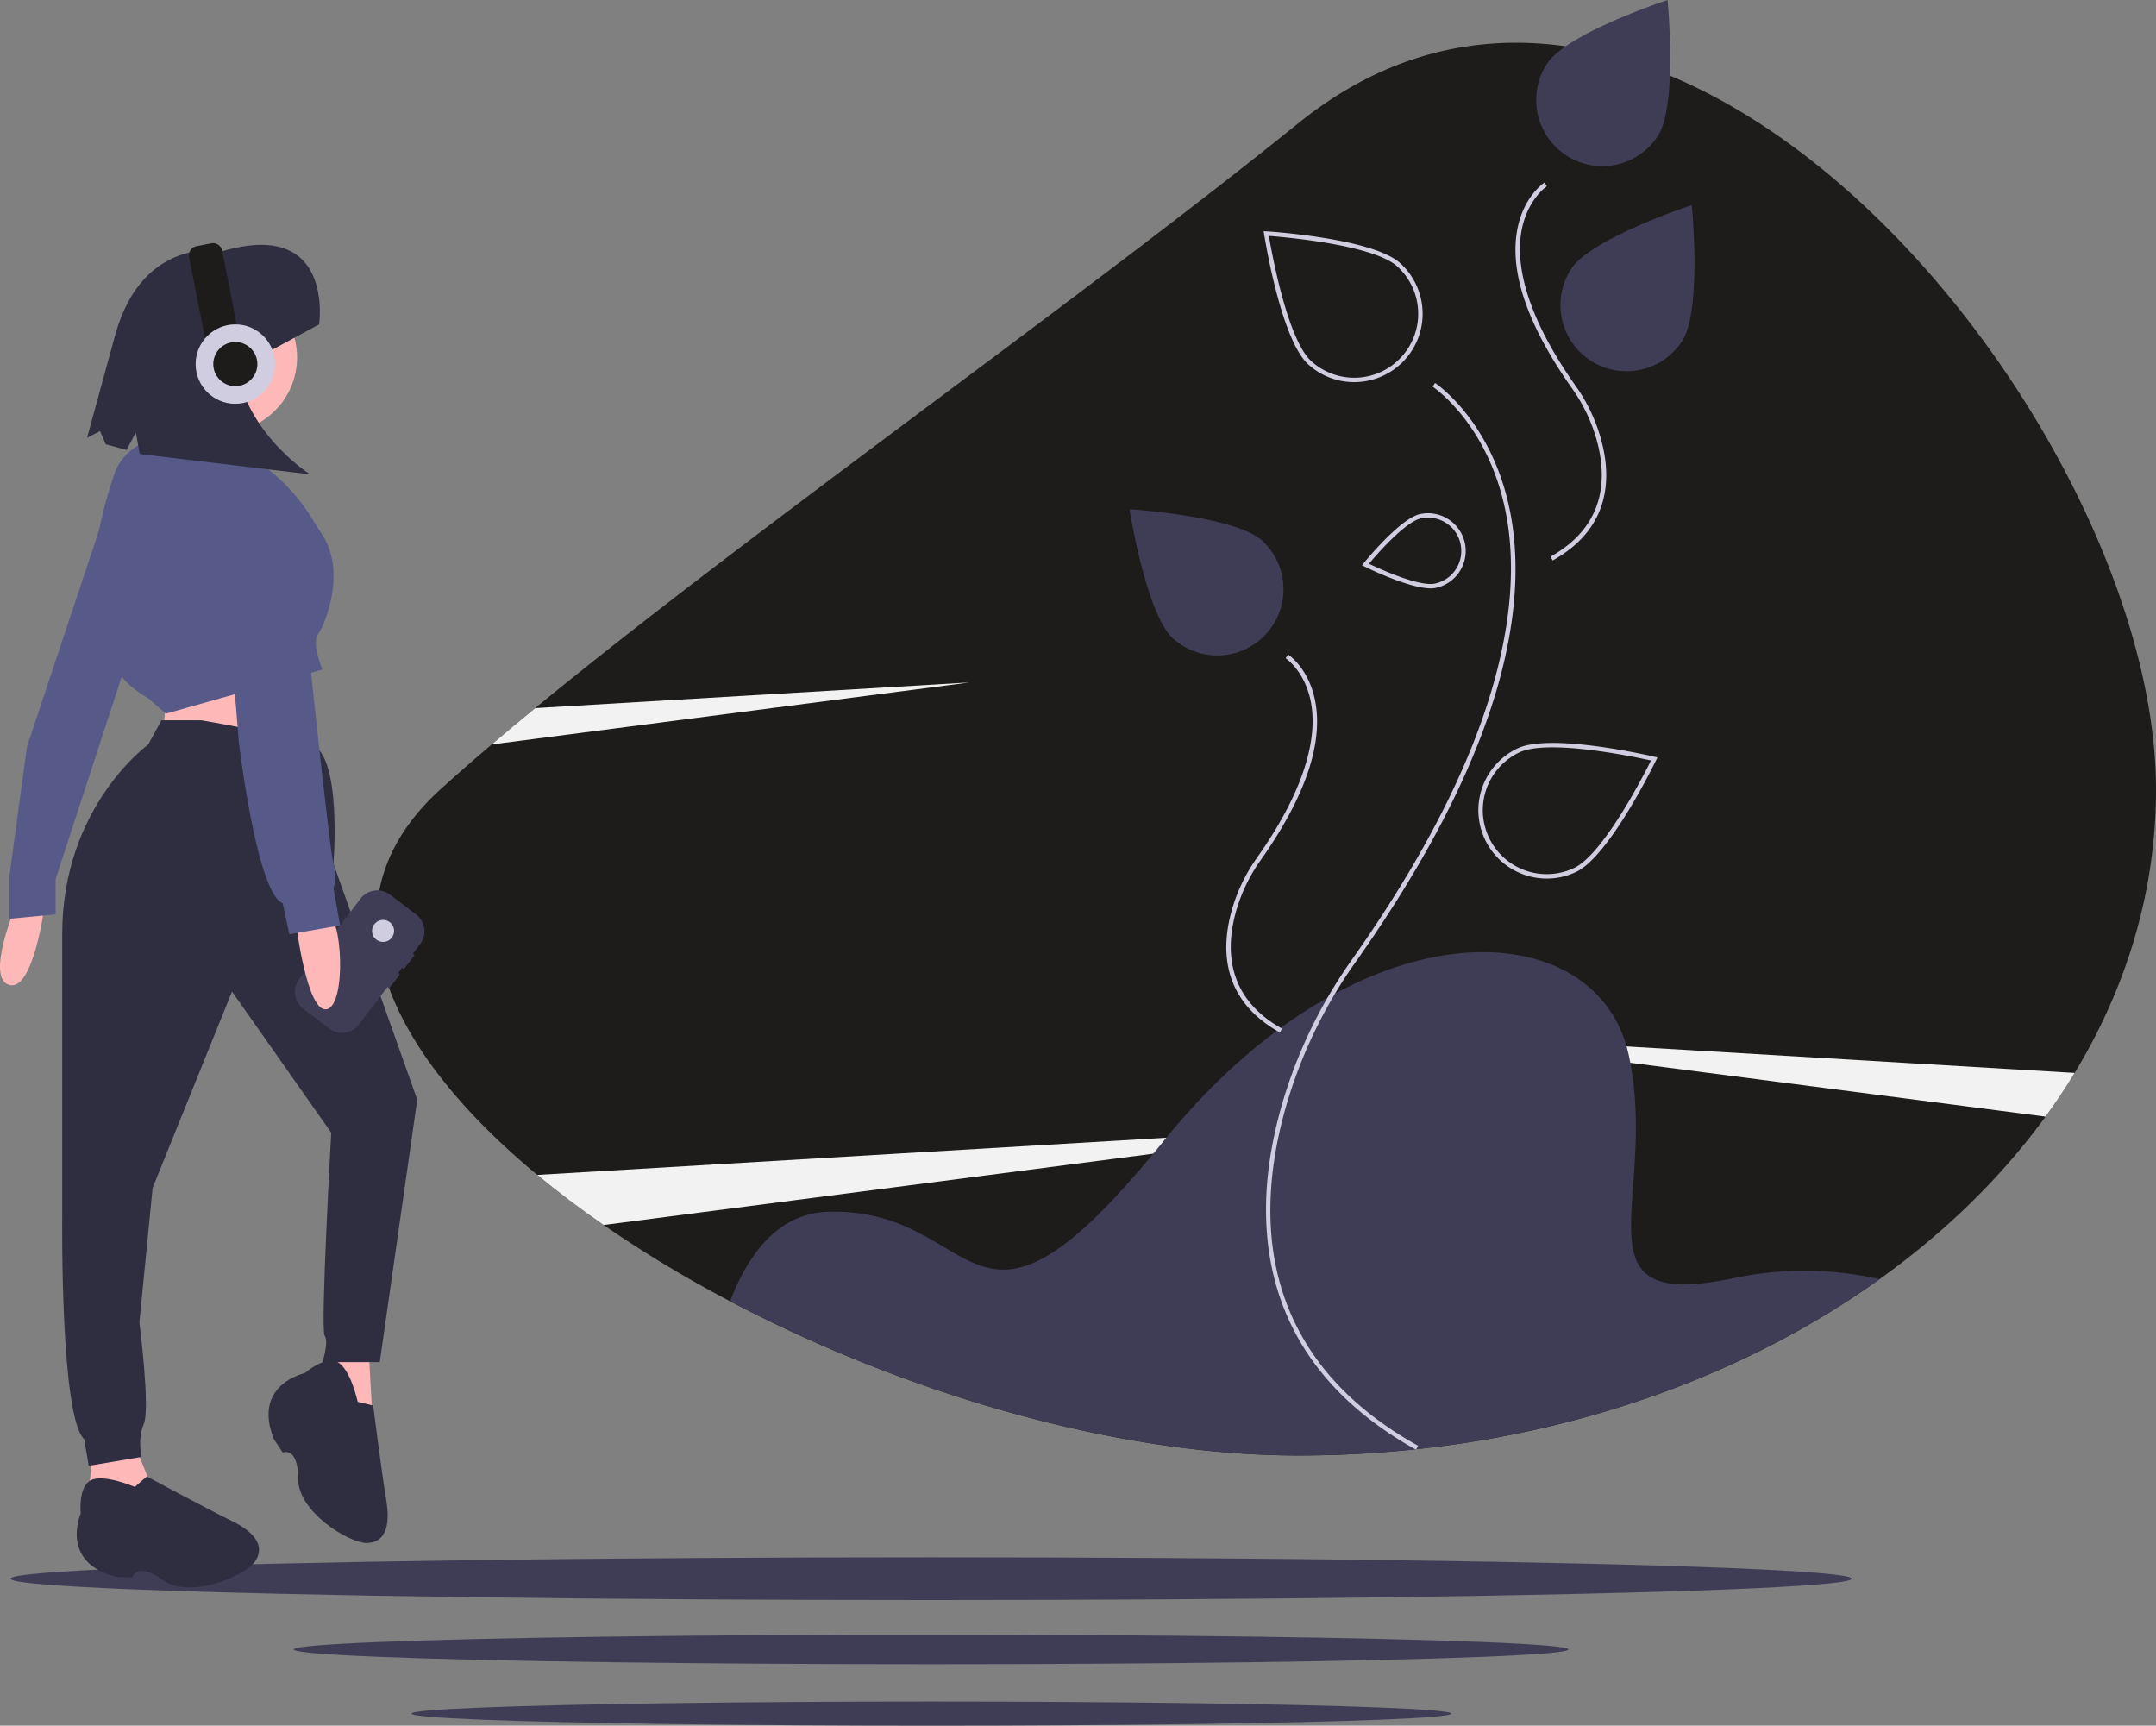 <svg height="782.417" viewBox="0 0 977.716 782.417" width="977.716" xmlns="http://www.w3.org/2000/svg"><rect x="0" y="0" width="977.716" height="782.417" fill="#808080" stroke="none"/><g transform="translate(-111.142 -58.792)"><path d="m1088.858 416.707c0 45.97-13.23 89.54-36.9 128.54q-6.135 10.125-13.2 19.82c-20.04 27.54-45.5 52.39-75.25 73.69q-2.73 1.95-5.5 3.86c-.7.48-1.39.96-2.09 1.44q-4.365 2.955-8.83 5.82c-.94.6-1.88 1.19-2.82 1.78-.8.51-1.61 1.01-2.42 1.51q-13.005 8.04-26.9 15.21c-1.01.52-2.03 1.04-3.05 1.56-.88.44-1.76.89-2.65 1.33-.62.31-1.25.62-1.87.92-1.04.52-2.09 1.03-3.14 1.53q-4.095 1.965-8.25 3.85c-1.27.58-2.55 1.16-3.84 1.72a.076.076 0 0 1 -.04.02c-1.28.57-2.56 1.13-3.85 1.68-1.18.51-2.37 1.02-3.56 1.51q-5.37 2.265-10.83 4.38c-.75.3-1.51.59-2.27.88-1.05.4-2.09.8-3.15 1.19-1.35.5-2.69 1-4.04 1.49-1.26.46-2.52.91-3.79 1.36l-.27.09c-1.27.45-2.54.89-3.82 1.32q-9.87 3.39-20.03 6.34c-.85.25-1.7.49-2.55.73-.38.12-.77.23-1.16.33-.99.28-1.98.56-2.98.83-1.22.35-2.45.68-3.69 1q-5.175 1.38-10.4 2.64c-1.18.29-2.35.57-3.53.84a.145.145 0 0 1 -.07.02q-1.77.405-3.54.81c-1.65.38-3.32.75-4.99 1.09-1.93.42-3.87.82-5.82 1.22-1.21.24-2.42.48-3.63.71-1.21.24-2.43.47-3.64.69q-9.135 1.695-18.42 3.05c-2.3.33-4.6.65-6.92.96-1.42.19-2.85.37-4.28.54-1.25.15-2.51.3-3.76.44-1.25.15-2.5.28-3.76.42h-.01c-.12.02-.24.03-.36.04-2.05.22-4.11.42-6.17.62-1.21.12-2.42.22-3.64.32-1.09.1-2.19.19-3.29.27q-4.935.405-9.9.69-1.605.105-3.21.18c-2.28.13-4.56.23-6.85.32-.95.04-1.91.08-2.86.11-2.56.09-5.13.15-7.7.2q-2.175.045-4.35.06-2.58.03-5.16.03c-83.21 0-178.85-28.5-257.63-69.93a553.716 553.716 0 0 1 -57.37-34.57c-10.66-7.37-20.72-14.95-30.06-22.71-69.61-57.7-99.74-124.19-43.94-174.79q10.8-9.795 23.27-20.39 9.435-8.025 19.7-16.46c97.47-80.06 246.86-185.08 346.03-265.15 167.16-134.96 389 135.21 389 302z" fill="#1d1c1a"/><path d="m731.858 569.207-41.03 5.32-2.09.27-54.61 7.08-249.27 32.33c-10.66-7.37-20.72-14.95-30.06-22.71l285.26-16.86 49.34-2.92 2.07-.12z" fill="#f2f2f2"/><path d="m550.858 368.207-216.73 28.11q9.435-8.025 19.7-16.46z" fill="#f2f2f2"/><path d="m1051.958 545.247q-6.135 10.125-13.2 19.82l-188.3-24.42-103.6-13.44 101.91 6.03z" fill="#f2f2f2"/><path d="m963.508 638.757c-69.31 49.64-161.92 79.95-263.65 79.95-83.21 0-178.85-28.5-257.63-69.93 6.23-16.15 14.91-29.24 26.98-35.87.3-.17.61-.34.92-.49a38.144 38.144 0 0 1 16.64-4.21c71-2 63 78 152-32 55.35-68.41 118.05-91.95 160.91-84.34.79.14 1.57.29 2.35.45 24.84 5.16 42.61 21.06 47.74 44.89 14 65-27 117 48 101a155.122 155.122 0 0 1 65.74.55z" fill="#3f3d56"/><path d="m753.248 716.054c-34.88-19.444-56.594-45.991-64.539-78.902-5.899-24.436-4.204-51.933 5.038-81.728a218.888 218.888 0 0 1 30.439-61.484c70.638-99.986 77.014-165.138 69.923-202.187-7.774-40.623-33.031-57.494-33.286-57.66l1.09-1.677c.261.169 26.184 17.433 34.145 58.88 4.589 23.895 2.43 51.141-6.417 80.981-11.012 37.138-32.484 78.459-63.821 122.816a216.904 216.904 0 0 0 -30.163 60.922c-15.158 48.867-17.303 115.997 58.564 158.292z" fill="#d0cde1"/><path d="m691.544 526.912c-27.498-15.328-26.732-39.621-21.248-57.301a77.687 77.687 0 0 1 10.804-21.825c24.747-35.028 26.983-57.783 24.501-70.704-2.695-14.031-11.341-19.791-11.428-19.848l1.09-1.677c.384.25 9.448 6.289 12.302 21.147 3.716 19.348-4.638 43.651-24.832 72.235a75.677 75.677 0 0 0 -10.528 21.263c-5.265 16.974-6.015 40.287 20.312 54.963z" fill="#d0cde1"/><path d="m815.261 312.913-.974-1.747c26.327-14.676 25.577-37.99 20.312-54.962a75.679 75.679 0 0 0 -10.528-21.263c-20.193-28.584-28.548-52.887-24.832-72.235 2.854-14.859 11.918-20.898 12.302-21.147l1.091 1.676c-.087.058-8.777 5.894-11.445 19.928-2.454 12.914-.193 35.649 24.517 70.625a77.697 77.697 0 0 1 10.804 21.825c5.484 17.68 6.25 41.973-21.248 57.302z" fill="#d0cde1"/><path d="m873.971 213.41a30 30 0 1 1 -50.251-32.784c9.053-13.877 54.631-28.834 54.631-28.834s4.673 47.742-4.38 61.618z" fill="#3f3d56"/><path d="m862.971 120.41a30 30 0 1 1 -50.251-32.784c9.053-13.877 54.631-28.834 54.631-28.834s4.673 47.742-4.38 61.618z" fill="#3f3d56"/><path d="m861.548 401.927c-1.92-.45-47.21-10.98-62.31-3.79a31.001 31.001 0 0 0 13.38 58.99 30.502 30.502 0 0 0 6.7-.74 31.095 31.095 0 0 0 6.58-2.27c15.1-7.2 35.46-49 36.32-50.78l.55-1.12zm-36.51 50.38a28.998 28.998 0 0 1 -24.94-52.36c3.52-1.68 8.9-2.31 15.04-2.31 16.8 0 39.26 4.75 44.72 5.96-3.41 6.84-21.68 42.45-34.82 48.71z" fill="#d0cde1"/><path d="m725.256 232.038a30.876 30.876 0 0 1 -20.873-8.079c-12.36-11.271-19.697-57.187-20.004-59.136l-.193-1.232 1.245.079c1.969.125 48.366 3.205 60.727 14.475a30.986 30.986 0 0 1 -20.901 53.893zm-38.694-66.281c1.279 7.529 8.416 46.92 19.169 56.725a29 29 0 0 0 39.079-42.859c-10.753-9.804-50.633-13.285-58.248-13.866z" fill="#d0cde1"/><path d="m683.483 303.885a30 30 0 0 1 -40.426 44.336c-12.243-11.163-19.689-58.552-19.689-58.552s47.873 3.052 60.116 14.216z" fill="#3f3d56"/><path d="m775.428 304.987a17.15 17.15 0 0 0 -16.69-13.51 17.53 17.53 0 0 0 -3.66.4c-8.94 1.94-24.83 21.41-25.5 22.23l-.79.97 1.12.56c.88.44 20.02 9.92 30.04 9.92a11.051 11.051 0 0 0 2.38-.23 17.117 17.117 0 0 0 13.1-20.34zm-4.02 11.8a14.957 14.957 0 0 1 -9.51 6.59c-7.18 1.56-25.24-6.73-29.96-8.98 3.36-4 16.38-19.01 23.57-20.57a15.113 15.113 0 0 1 15.9 22.96z" fill="#d0cde1"/></g><ellipse cx="422.216" cy="715.772" fill="#3f3d56" rx="417.5" ry="9.697"/><ellipse cx="422.216" cy="747.848" fill="#3f3d56" rx="289.038" ry="6.714"/><ellipse cx="422.348" cy="776.94" fill="#3f3d56" rx="235.781" ry="5.477"/><path d="m118.358 469.367s-14 33-3 36 16-36 16-36z" fill="#ffb8b8" transform="translate(-111.142 -58.792)"/><path d="m48.716 229.075-36.5 109.5-8 59v19l21-2v-16l33-101z" fill="#575a89"/><path d="m186.358 377.367-2 22 64 4v-49c0-6-62 23-62 23z" fill="#ffb8b8" transform="translate(-111.142 -58.792)"/><path d="m153.358 716.367-3 28 33-3s-9-22-10-25-20 0-20 0z" fill="#ffb8b8" transform="translate(-111.142 -58.792)"/><path d="m152.216 606.575-4 27 21 15-2-36z" fill="#ffb8b8"/><path d="m202.358 385.367h-18l-6 11s-39 28-39 86v128s-1 91 10 101l1.098 6.59.902 5.41 24-4s-2-8 1-15-2-46-2-46l6-61 36-89 45 64s-5 89-3 92-1 12-1 12h26l17-119-38-107s4-49-10-54-50-11-50-11z" fill="#2f2e41" transform="translate(-111.142 -58.792)"/><path d="m273.358 694.367s-3.276-15-9.138-18-14.862 5-14.862 5-24 5-14 30l4 6s7-3 7 12 23 29 31 29 11-7 9-19-6-43.319-6-43.319z" fill="#2f2e41" transform="translate(-111.142 -58.792)"/><path d="m172.283 732.944s-14.113-6.045-19.96-3.015-4.561 15.003-4.561 15.003-9.868 22.441 16.291 28.82l7.207.228s1.623-7.441 13.834 1.271 36.966-1.881 41.612-8.394.69-13.02-10.24-18.361-38.749-20.274-38.749-20.274z" fill="#2f2e41" transform="translate(-111.142 -58.792)"/><circle cx="100.716" cy="162.075" fill="#ffb8b8" r="34"/><path d="m81.216 175.575-6 38 36 3 4-38z" fill="#ffb8b8"/><path d="m252.583 293.808a83.423 83.423 0 0 0 -43.509-35.151c-2.79-.969-15.604-.791-23.339-.902a23.711 23.711 0 0 0 -22.785 16.106c-9.26 27.236-21.509 80.671 15.409 101.506l8 7 71-20s-5-12-2-16 13-28 2-45c-1.715-2.65-3.308-5.178-4.775-7.558z" fill="#575a89" transform="translate(-111.142 -58.792)"/><path d="m255.858 205.867s7.117-48.065-43.705-33.235c0 0-35.953-7.313-48.652 37.591l-12.889 47.078 5.9-3.066 2.608 6.002 9.416 2.578 4.203-7.958 1.771 9.797 77.347 9.214s-34.315-21.193-34.159-57.992l6.477 7.113z" fill="#2f2e41" transform="translate(-111.142 -58.792)"/><path d="m205.175 169.415h6.774a4.263 4.263 0 0 1 4.263 4.263v47.737a0 0 0 0 1 0 0h-15.301a0 0 0 0 1 0 0v-47.737a4.263 4.263 0 0 1 4.263-4.263z" fill="#1d1c1a" transform="matrix(.981 -.193 .193 .981 -144.867 -14.976)"/><circle cx="106.716" cy="165.075" fill="#d0cde1" r="18"/><circle cx="106.716" cy="165.075" fill="#1d1c1a" r="10"/><path d="m294.326 498.14 4.849-6.363-.795-.606 3.269-4.29a9.606 9.606 0 0 0 -1.818-13.463l-11.761-8.963a9.606 9.606 0 0 0 -13.463 1.818l-27.753 36.418a9.606 9.606 0 0 0 1.818 13.463l11.761 8.963a9.606 9.606 0 0 0 13.463-1.818l12.967-17.016.795.606 4.849-6.363-.795-.606 1.818-2.386z" fill="#3f3d56" transform="translate(-111.142 -58.792)"/><circle cx="173.717" cy="422.075" fill="#d0cde1" r="5"/><path d="m245.358 477.367s5 41 14 39 7-43 0-43-14 4-14 4z" fill="#ffb8b8" transform="translate(-111.142 -58.792)"/><path d="m214.358 280.367s-4 12-2 31 7 83 7 83 8 69 20 74l3 14 23-4-3-17a17.313 17.313 0 0 0 0-11c-2-6-18-161-18-161s-4-24-30-9z" fill="#575a89" transform="translate(-111.142 -58.792)"/></svg>